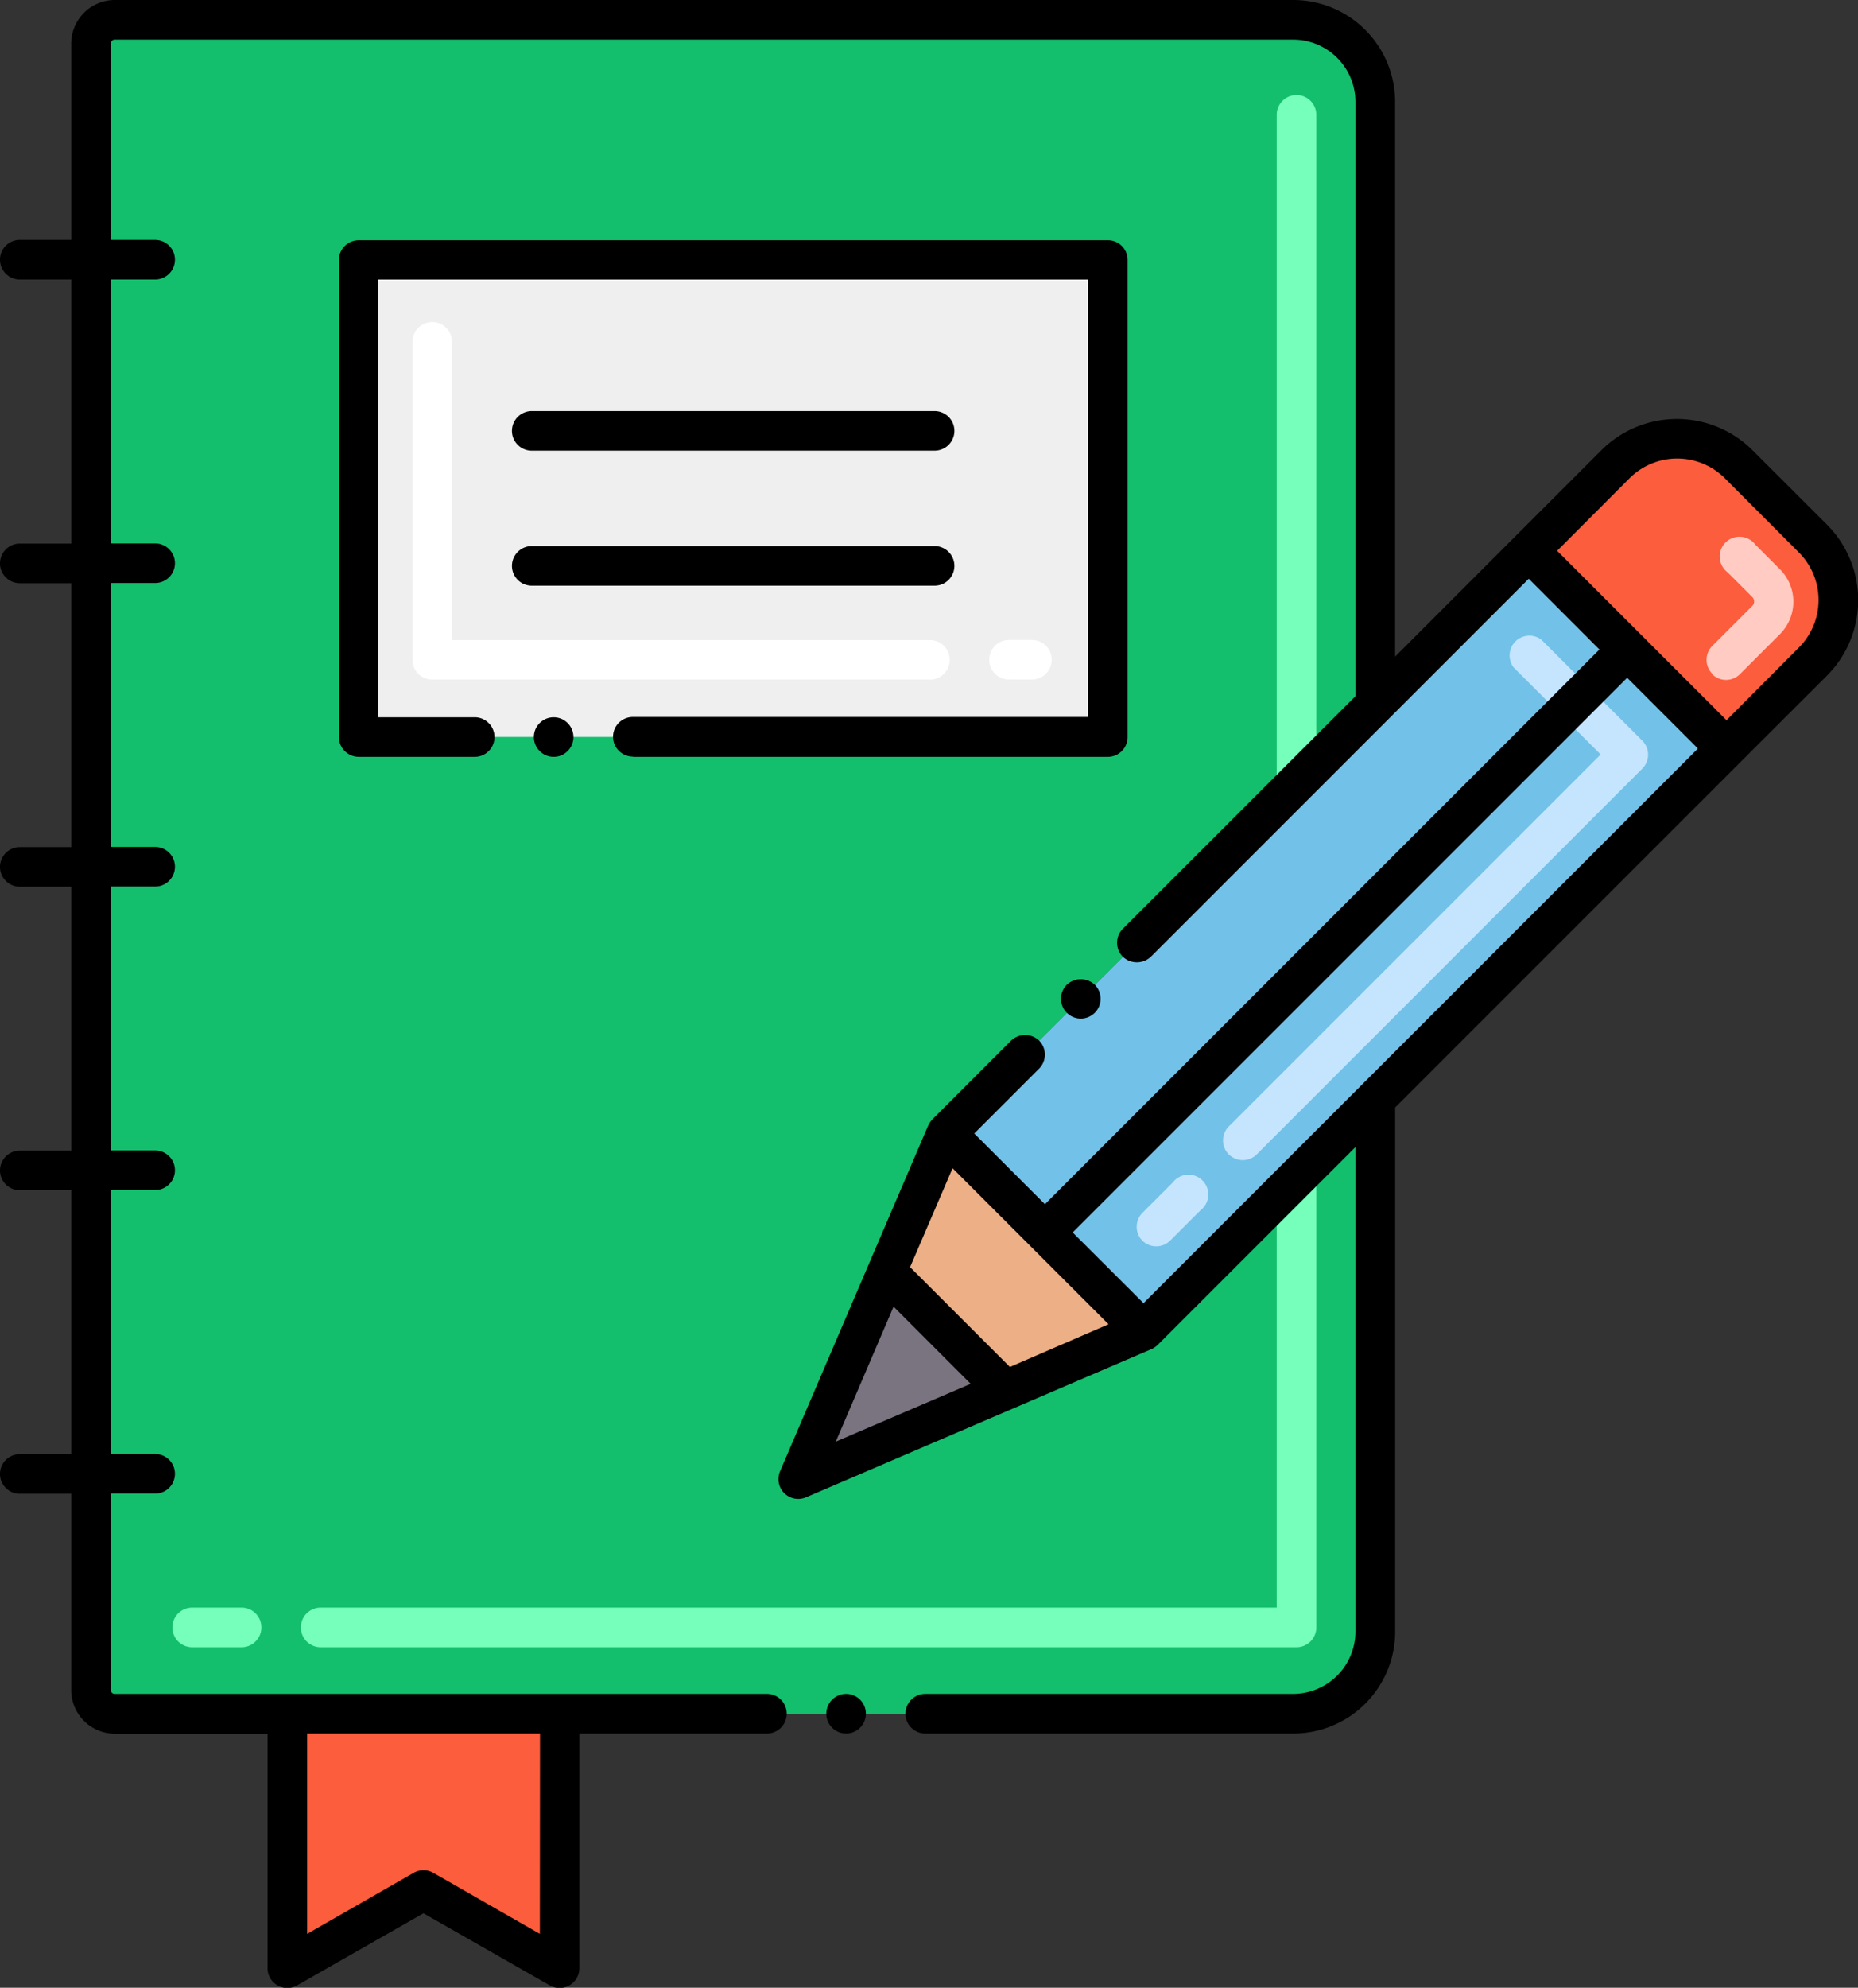 <svg xmlns="http://www.w3.org/2000/svg" width="33.508" height="35.836" viewBox="0 0 33.508 35.836"><rect x="0" y="0" width="33.508" height="35.836" fill="#333333" stroke="none"/><g transform="translate(-10.655 -2.5)"><g transform="translate(10.655 2.5)"><g transform="translate(1.641 0.357)"><path d="M36.5,27.572l-1.6,3.739,3.738-1.6,2.491-1.069,4.181-4.18v9.6a1.479,1.479,0,0,1-1.478,1.479H22.578a.428.428,0,0,1-.428-.428V5.428A.428.428,0,0,1,22.578,5H43.834a1.478,1.478,0,0,1,1.478,1.478V17.343l-7.74,7.739Z" transform="translate(-22.15 -5)" fill="#13bf6d"/><g transform="translate(1.467 20.525)"><path d="M52.7,157.575H35.1a.357.357,0,0,1,0-.714H52.342v-7.744a.357.357,0,1,1,.714,0v8.1A.357.357,0,0,1,52.7,157.575Zm-19.026,0h-.891a.357.357,0,0,1,0-.714h.891a.357.357,0,0,1,0,.714Z" transform="translate(-32.425 -148.76)" fill="#76ffba"/></g><g transform="translate(21.384 1.356)"><path d="M172.282,27.264a.357.357,0,0,1-.357-.357V14.857a.357.357,0,1,1,.714,0v12.05A.357.357,0,0,1,172.282,27.264Z" transform="translate(-171.925 -14.5)" fill="#76ffba"/></g><g transform="translate(3.54 30.538)"><path d="M51.859,223.475l-2.455-1.4-2.455,1.4v-4.584h4.911Z" transform="translate(-46.948 -218.891)" fill="#fc5d3d"/></g><g transform="translate(4.825 4.326)"><path d="M55.944,35.3H69.457v8.6H55.944Z" transform="translate(-55.944 -35.297)" fill="#efefef"/></g><g transform="translate(12.752 7.554)"><g transform="translate(13.178)"><path d="M208.89,61.928l-1.557,1.559-3.56-3.559,1.558-1.559a1.573,1.573,0,0,1,2.226,0L208.89,59.7A1.571,1.571,0,0,1,208.89,61.928Z" transform="translate(-203.773 -57.907)" fill="#fc5d3d"/></g><g transform="translate(0 1.794)"><g transform="translate(2.67 0.226)"><path d="M140.679,72.058l-2.769,2.769-7.74,7.739,3.558,3.558,4.181-4.18,6.329-6.326Z" transform="translate(-130.17 -72.058)" fill="#72c1e8"/></g><g transform="translate(6.104 1.712)"><path d="M154.331,93.411a.357.357,0,0,1,0-.5l.547-.547a.357.357,0,1,1,.5.5l-.547.547A.357.357,0,0,1,154.331,93.411Zm1.557-1.557a.357.357,0,0,1,0-.5l6.708-6.708-1.57-1.57a.357.357,0,0,1,.5-.5l1.823,1.823a.357.357,0,0,1,0,.5l-6.96,6.961A.357.357,0,0,1,155.888,91.854Z" transform="translate(-154.226 -82.461)" fill="#c5e5ff"/></g><g transform="translate(1.6 10.734)"><path d="M127.308,149.214l-2.491,1.069-2.137-2.137,1.069-2.491Z" transform="translate(-122.68 -145.656)" fill="#edaf85"/></g><g transform="translate(0 13.225)"><path d="M115.208,165.237l-3.738,1.6,1.6-3.739Z" transform="translate(-111.47 -163.1)" fill="#7a7380"/></g><g transform="translate(16.381)"><path d="M226.311,72.914a.357.357,0,0,1,0-.5l.722-.722a.113.113,0,0,0,0-.161l-.445-.445a.357.357,0,1,1,.5-.5l.444.445a.827.827,0,0,1,0,1.17l-.722.722a.356.356,0,0,1-.5,0Z" transform="translate(-226.206 -70.473)" fill="#ffcbc2"/></g></g></g></g><g transform="translate(0 0)"><path d="M75.684,55.119h7.265a.357.357,0,0,0,0-.714H75.684a.357.357,0,0,0,0,.714Z" transform="translate(-66.094 -46.994)"/><path d="M83.306,71.815a.357.357,0,0,0-.357-.357H75.684a.357.357,0,0,0,0,.714h7.265A.357.357,0,0,0,83.306,71.815Z" transform="translate(-66.094 -61.613)"/><path d="M43.6,11.955,42.263,10.62a1.929,1.929,0,0,0-2.731,0l-3.717,3.718v-10A1.838,1.838,0,0,0,33.981,2.5H12.724a.787.787,0,0,0-.785.785v3.54h-.927a.357.357,0,0,0,0,.714h.927V12.3h-.927a.357.357,0,0,0,0,.714h.927v4.758h-.927a.357.357,0,0,0,0,.714h.927v4.758h-.927a.357.357,0,0,0,0,.714h.927v4.758h-.927a.357.357,0,1,0,0,.714h.927v3.54a.787.787,0,0,0,.785.785H15.48v4.228a.357.357,0,0,0,.534.31l2.278-1.3,2.278,1.3a.357.357,0,0,0,.534-.31V33.752h3.382a.357.357,0,1,0,0-.714H12.724a.071.071,0,0,1-.071-.071v-3.54h.8a.357.357,0,0,0,0-.714h-.8V23.955h.8a.357.357,0,0,0,0-.714h-.8V18.483h.8a.357.357,0,0,0,0-.714h-.8V13.011h.8a.357.357,0,1,0,0-.714h-.8V7.539h.8a.357.357,0,0,0,0-.714h-.8V3.285a.071.071,0,0,1,.071-.071H33.981A1.125,1.125,0,0,1,35.1,4.335V15.051l-4.195,4.193a.358.358,0,0,0,0,.505.368.368,0,0,0,.505,0l6.815-6.815L39.5,14.21l-10,10-1.275-1.275,1.17-1.17a.359.359,0,0,0,0-.505.368.368,0,0,0-.505,0l-1.422,1.422a.449.449,0,0,0-.077.118l-2.668,6.225a.357.357,0,0,0,.469.469l6.218-2.667a.415.415,0,0,0,.123-.08L35.1,23.18v8.736a1.126,1.126,0,0,1-1.121,1.122H27.342a.357.357,0,0,0,0,.714h6.639a1.838,1.838,0,0,0,1.835-1.836v-9.45l6.223-6.223h0L43.6,14.684a1.927,1.927,0,0,0,0-2.729ZM20.391,37.364l-1.921-1.1a.357.357,0,0,0-.355,0l-1.921,1.1V33.752h4.2Zm5.337-8.874,1.042-2.434,1.391,1.392Zm3.14-1.346-1.8-1.8.766-1.783,2.813,2.813Zm2.41-1.15L30,24.719l10-10,1.276,1.276ZM43.092,14.179h0l-1.3,1.306-3.055-3.055,1.305-1.307a1.216,1.216,0,0,1,1.72,0l1.334,1.336A1.213,1.213,0,0,1,43.092,14.179Z" transform="translate(-10.655 -2.5)"/><circle cx="0.357" cy="0.357" r="0.357" transform="translate(9.628 12.931)"/><path d="M58.744,42.119H67.31a.357.357,0,0,0,.357-.357v-8.6a.355.355,0,0,0-.357-.357H53.8a.358.358,0,0,0-.357.357v8.6a.359.359,0,0,0,.357.357h2.092a.357.357,0,0,0,0-.714H54.154V33.514h12.8V41.4H58.744a.357.357,0,1,0,0,.714Z" transform="translate(-47.331 -28.474)"/><circle cx="0.357" cy="0.357" r="0.357" transform="translate(14.902 30.538)"/><path d="M144.8,126.246a.357.357,0,1,0,.505,0A.368.368,0,0,0,144.8,126.246Z" transform="translate(-125.561 -108.492)"/></g></g><g transform="translate(18.093 8.306)"><path d="M73.922,49.612h-.413a.357.357,0,1,1,0-.714h.413a.357.357,0,1,1,0,.714Zm-1.84,0H63.107a.357.357,0,0,1-.357-.357V43.524a.357.357,0,0,1,.714,0V48.9h8.618a.357.357,0,1,1,0,.714Z" transform="translate(-62.75 -43.167)" fill="#fff"/></g></g></svg>